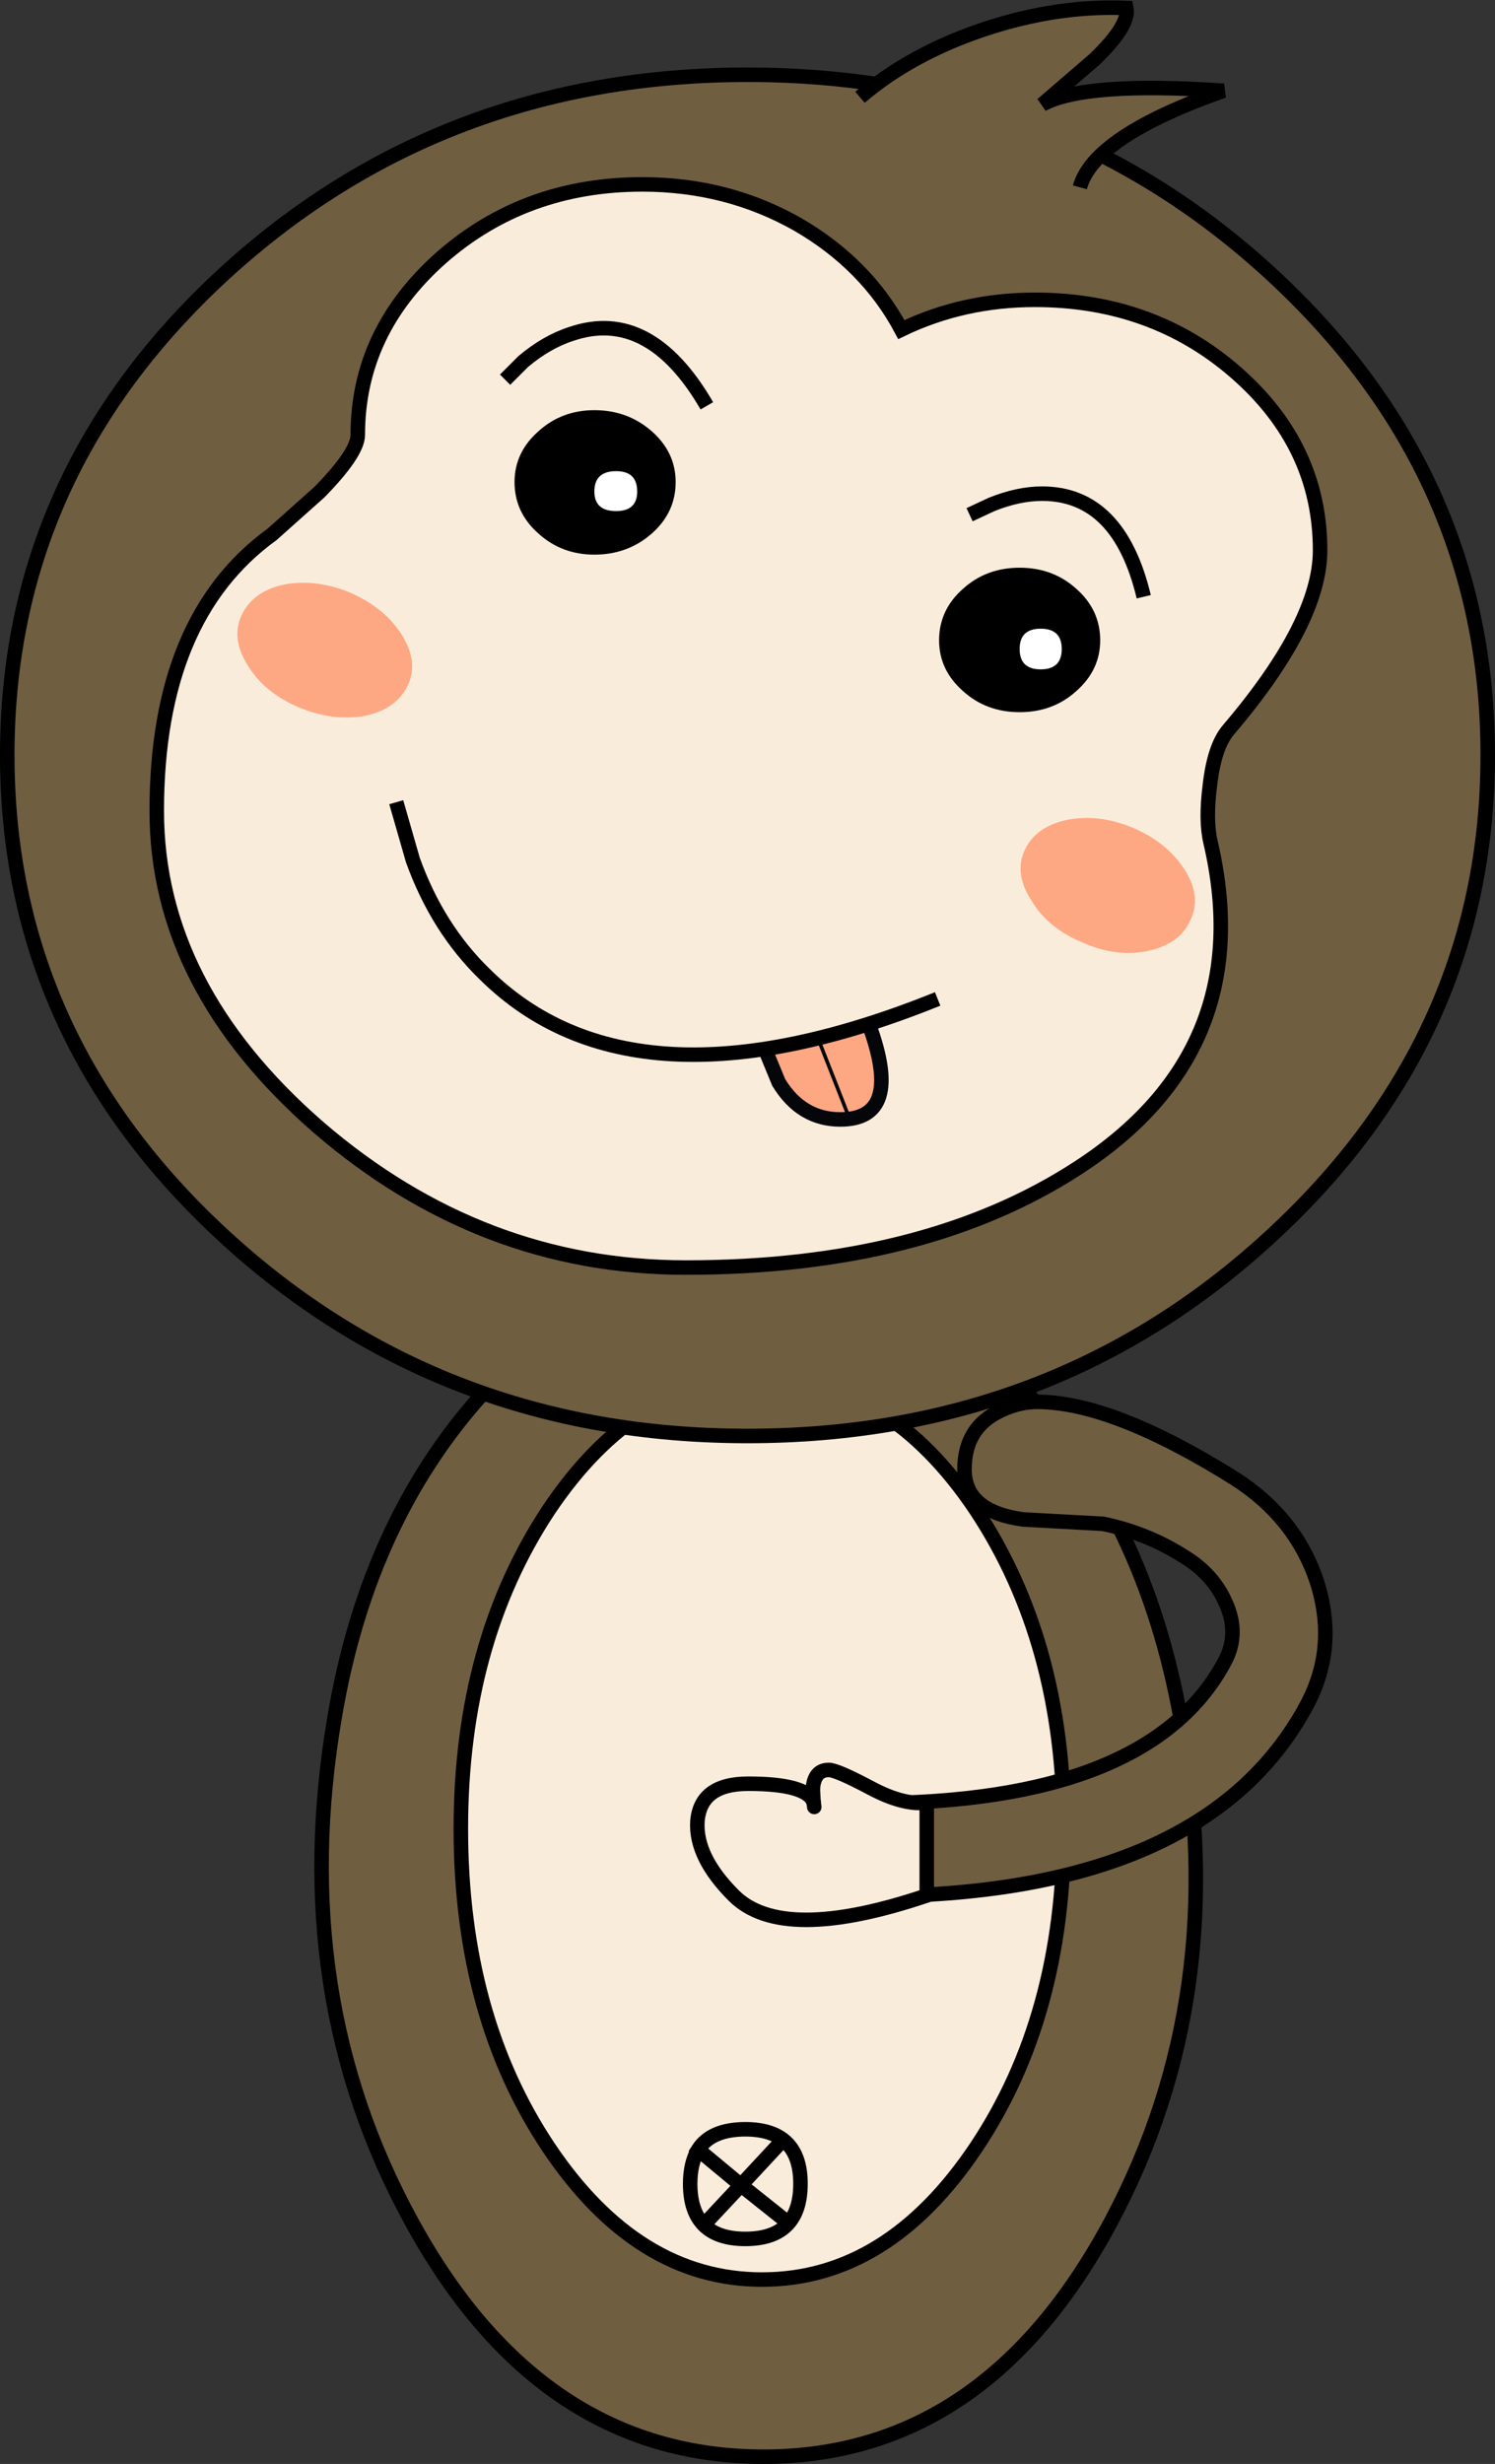 <?xml version="1.0" encoding="UTF-8" standalone="no"?>
<svg xmlns:xlink="http://www.w3.org/1999/xlink" height="169.7px" width="103.0px" xmlns="http://www.w3.org/2000/svg">
  <rect width="100%" height="100%" fill="#333333" stroke="none"/>
  <g transform="matrix(1.0, 0.0, 0.0, 1.0, -13.45, -3.15)">
    <path d="M47.3 98.5 Q55.45 89.9 65.45 89.9 75.5 89.95 83.75 98.6 92.3 107.55 94.8 121.55 98.3 140.6 90.0 156.15 81.35 172.35 66.05 172.35 50.65 172.35 41.8 156.15 33.25 140.55 36.5 121.45 38.85 107.45 47.3 98.5" fill="#705e41" fill-rule="evenodd" stroke="none"/>
    <path d="M47.3 98.5 Q55.45 89.9 65.45 89.9 75.5 89.95 83.75 98.6 92.3 107.55 94.8 121.55 98.3 140.6 90.0 156.15 81.35 172.35 66.05 172.35 50.65 172.35 41.8 156.15 33.25 140.55 36.5 121.45 38.85 107.45 47.3 98.5 Z" fill="none" stroke="#000000" stroke-linecap="butt" stroke-linejoin="miter-clip" stroke-miterlimit="3.0" stroke-width="1.0"/>
    <path d="M51.25 107.15 Q57.35 98.05 65.95 98.05 74.6 98.05 80.7 107.15 86.75 116.3 86.75 129.1 86.75 142.0 80.7 151.05 74.6 160.15 65.95 160.15 57.35 160.15 51.25 151.05 45.2 142.0 45.2 129.1 45.2 116.3 51.25 107.15 M61.55 151.2 Q62.45 149.8 64.8 149.8 68.6 149.8 68.6 153.55 68.6 157.35 64.8 157.35 61.0 157.35 61.0 153.55 61.0 152.15 61.55 151.2 61.0 152.15 61.0 153.55 61.0 157.35 64.8 157.35 68.6 157.35 68.6 153.55 68.6 149.8 64.8 149.8 62.45 149.8 61.55 151.2 L64.5 153.65 61.55 151.2 M67.1 150.85 L64.5 153.65 67.1 150.85 M64.5 153.65 L67.45 156.0 64.5 153.65 62.3 156.0 64.5 153.65" fill="#faecdb" fill-rule="evenodd" stroke="none"/>
    <path d="M51.25 107.15 Q57.35 98.05 65.95 98.05 74.6 98.05 80.7 107.15 86.75 116.3 86.75 129.1 86.75 142.0 80.7 151.05 74.6 160.15 65.95 160.15 57.35 160.15 51.25 151.05 45.2 142.0 45.2 129.1 45.2 116.3 51.25 107.15" fill="none" stroke="#000000" stroke-linecap="butt" stroke-linejoin="miter-clip" stroke-miterlimit="3.0" stroke-width="1.0"/>
    <path d="M61.55 151.2 Q61.0 152.15 61.0 153.55 61.0 157.35 64.8 157.35 68.6 157.35 68.6 153.55 68.6 149.8 64.8 149.8 62.45 149.8 61.55 151.2 L64.5 153.65" fill="none" stroke="#000000" stroke-linecap="round" stroke-linejoin="miter-clip" stroke-miterlimit="3.0" stroke-width="1.0"/>
    <path d="M64.5 153.65 L67.1 150.85 M64.5 153.65 L62.3 156.0" fill="none" stroke="#000000" stroke-linecap="round" stroke-linejoin="miter-clip" stroke-miterlimit="3.0" stroke-width="1.0"/>
    <path d="M67.45 156.0 L64.5 153.65" fill="none" stroke="#000000" stroke-linecap="butt" stroke-linejoin="miter-clip" stroke-miterlimit="3.0" stroke-width="1.0"/>
    <path d="M101.0 22.0 Q115.95 35.75 115.95 55.15 115.95 74.55 101.0 88.3 86.1 102.05 64.95 102.05 43.85 102.05 28.9 88.3 13.95 74.55 13.95 55.15 13.95 35.75 28.9 22.0 43.85 8.3 64.95 8.3 86.1 8.3 101.0 22.0" fill="#705e41" fill-rule="evenodd" stroke="none"/>
    <path d="M101.0 22.0 Q115.95 35.75 115.95 55.15 115.95 74.55 101.0 88.3 86.1 102.05 64.95 102.05 43.85 102.05 28.9 88.3 13.95 74.55 13.95 55.15 13.95 35.75 28.9 22.0 43.85 8.3 64.95 8.3 86.1 8.3 101.0 22.0 Z" fill="none" stroke="#000000" stroke-linecap="butt" stroke-linejoin="miter-clip" stroke-miterlimit="3.0" stroke-width="1.0"/>
    <path d="M57.7 15.85 Q63.55 15.85 68.4 18.6 73.15 21.35 75.55 25.85 79.8 23.8 84.75 23.8 92.9 23.8 98.65 28.85 104.4 33.9 104.4 41.05 104.4 46.0 98.1 53.4 97.1 54.55 96.8 57.3 96.5 59.65 96.85 61.15 100.2 75.5 87.7 83.6 77.15 90.45 60.7 90.45 46.6 90.45 35.4 80.8 24.25 71.1 24.25 59.0 24.25 45.7 32.2 39.95 L35.45 37.05 Q38.1 34.35 38.1 33.1 38.1 26.0 43.85 20.9 49.6 15.85 57.7 15.85" fill="#faecdb" fill-rule="evenodd" stroke="none"/>
    <path d="M57.7 15.85 Q49.6 15.85 43.85 20.9 38.1 26.0 38.1 33.1 38.1 34.35 35.45 37.05 L32.2 39.95 Q24.25 45.7 24.25 59.0 24.25 71.1 35.4 80.8 46.6 90.45 60.7 90.45 77.15 90.45 87.7 83.6 100.2 75.5 96.85 61.15 96.5 59.65 96.8 57.3 97.1 54.55 98.1 53.4 104.4 46.0 104.4 41.05 104.4 33.9 98.65 28.85 92.9 23.8 84.75 23.8 79.8 23.8 75.55 25.85 73.15 21.35 68.4 18.6 63.55 15.85 57.7 15.85 Z" fill="none" stroke="#000000" stroke-linecap="butt" stroke-linejoin="miter-clip" stroke-miterlimit="3.0" stroke-width="1.0"/>
    <path d="M48.25 29.3 L49.5 28.05 Q51.1 26.7 52.8 26.15 58.2 24.3 62.15 31.1" fill="none" stroke="#000000" stroke-linecap="butt" stroke-linejoin="miter-clip" stroke-miterlimit="3.0" stroke-width="1.0"/>
    <path d="M80.25 38.6 L81.75 37.9 Q83.6 37.15 85.25 37.15 90.55 37.15 92.25 44.25" fill="none" stroke="#000000" stroke-linecap="butt" stroke-linejoin="miter-clip" stroke-miterlimit="3.0" stroke-width="1.0"/>
    <path d="M60.0 36.35 Q60.0 38.45 58.35 39.9 56.7 41.35 54.4 41.35 52.15 41.35 50.55 39.9 48.9 38.45 48.9 36.35 48.9 34.3 50.55 32.85 52.15 31.4 54.4 31.4 56.7 31.4 58.35 32.85 60.0 34.3 60.0 36.35" fill="#000000" fill-rule="evenodd" stroke="none"/>
    <path d="M57.35 37.0 Q57.35 38.35 55.9 38.35 54.4 38.35 54.4 37.0 54.4 35.6 55.9 35.6 57.35 35.6 57.35 37.0" fill="#ffffff" fill-rule="evenodd" stroke="none"/>
    <path d="M89.25 47.25 Q89.25 49.3 87.6 50.75 86.0 52.2 83.7 52.2 81.4 52.2 79.8 50.75 78.15 49.3 78.15 47.25 78.15 45.15 79.8 43.7 81.4 42.25 83.7 42.25 86.0 42.25 87.6 43.7 89.25 45.15 89.25 47.25" fill="#000000" fill-rule="evenodd" stroke="none"/>
    <path d="M86.6 47.85 Q86.6 49.25 85.15 49.25 83.7 49.25 83.7 47.85 83.7 46.45 85.15 46.45 86.6 46.45 86.6 47.85" fill="#ffffff" fill-rule="evenodd" stroke="none"/>
    <path d="M33.05 43.4 Q35.3 43.0 37.65 44.0 40.0 45.05 41.15 46.9 42.3 48.75 41.55 50.35 40.75 52.0 38.6 52.45 36.35 52.85 34.0 51.85 31.65 50.85 30.5 48.95 29.35 47.1 30.1 45.5 30.9 43.85 33.05 43.4" fill="#fea883" fill-rule="evenodd" stroke="none"/>
    <path d="M95.45 66.55 Q94.7 68.2 92.5 68.65 90.35 69.1 88.0 68.05 85.6 67.05 84.5 65.15 83.3 63.3 84.05 61.7 84.8 60.05 87.05 59.6 89.25 59.2 91.6 60.2 93.95 61.25 95.1 63.1 96.25 64.95 95.45 66.55" fill="#fea883" fill-rule="evenodd" stroke="none"/>
    <path d="M71.35 80.25 Q68.65 80.25 67.1 77.7 L66.05 75.15 73.35 73.8 Q75.7 80.25 71.35 80.25" fill="#fea883" fill-rule="evenodd" stroke="none"/>
    <path d="M66.05 75.15 L67.1 77.7 Q68.65 80.25 71.35 80.25 75.7 80.25 73.35 73.8" fill="none" stroke="#04060a" stroke-linecap="butt" stroke-linejoin="miter-clip" stroke-miterlimit="3.0" stroke-width="1.0"/>
    <path d="M72.0 80.25 L69.9 74.9" fill="none" stroke="#04060a" stroke-linecap="butt" stroke-linejoin="miter-clip" stroke-miterlimit="3.0" stroke-width="0.25"/>
    <path d="M40.75 58.4 L41.9 62.4 Q43.6 67.1 46.85 70.25 57.1 80.4 78.05 71.95" fill="none" stroke="#000000" stroke-linecap="butt" stroke-linejoin="miter-clip" stroke-miterlimit="3.0" stroke-width="1.0"/>
    <path d="M87.85 16.05 L72.7 9.85 Q76.2 6.85 81.3 5.15 86.3 3.5 91.05 3.7 91.3 4.9 88.85 7.25 L85.25 10.35 Q88.15 8.75 97.75 9.4 88.8 12.55 87.85 16.05" fill="#705e41" fill-rule="evenodd" stroke="none"/>
    <path d="M72.7 9.85 Q76.2 6.85 81.3 5.15 86.3 3.5 91.05 3.7 91.3 4.9 88.85 7.25 L85.25 10.35 Q88.15 8.75 97.75 9.4 88.8 12.55 87.85 16.05" fill="none" stroke="#000000" stroke-linecap="butt" stroke-linejoin="miter-clip" stroke-miterlimit="3.0" stroke-width="1.0"/>
    <path d="M82.4 100.3 Q83.65 99.7 84.9 99.7 90.1 99.7 98.55 105.0 102.75 107.7 104.2 112.15 105.6 116.6 103.5 120.55 96.45 133.75 73.25 133.75 69.0 134.25 69.2 130.55 69.35 128.2 71.3 127.55 L73.25 127.35 Q92.65 127.35 97.85 117.55 98.85 115.65 97.9 113.55 97.05 111.6 95.1 110.4 92.55 108.75 89.45 108.1 L83.95 107.8 Q79.9 107.25 79.9 104.35 79.9 101.45 82.4 100.3" fill="#705e41" fill-rule="evenodd" stroke="none"/>
    <path d="M82.4 100.3 Q79.9 101.45 79.9 104.35 79.9 107.25 83.95 107.8 L89.45 108.1 Q92.55 108.75 95.1 110.4 97.05 111.6 97.9 113.55 98.85 115.65 97.85 117.55 92.65 127.35 73.25 127.35 L71.3 127.55 Q69.35 128.2 69.2 130.55 69.0 134.25 73.25 133.75 96.45 133.75 103.5 120.55 105.6 116.6 104.2 112.15 102.75 107.7 98.55 105.0 90.1 99.7 84.9 99.7 83.65 99.7 82.4 100.3 Z" fill="none" stroke="#000000" stroke-linecap="butt" stroke-linejoin="miter-clip" stroke-miterlimit="3.0" stroke-width="1.0"/>
    <path d="M69.55 127.6 L69.5 127.25 69.55 127.6 M69.45 126.35 Q69.55 125.05 70.55 125.05 71.1 125.05 73.45 126.3 75.7 127.5 77.3 127.3 L77.3 133.7 Q67.35 137.05 64.0 133.7 61.35 131.05 61.5 128.6 61.7 126.0 65.0 126.0 69.0 126.0 69.5 127.25 L69.45 126.35" fill="#faecdb" fill-rule="evenodd" stroke="none"/>
    <path d="M69.45 126.35 Q69.55 125.05 70.55 125.05 71.1 125.05 73.45 126.3 75.7 127.5 77.3 127.3 L77.3 133.7 Q67.35 137.05 64.0 133.7 61.35 131.05 61.5 128.6 61.7 126.0 65.0 126.0 69.0 126.0 69.5 127.25" fill="none" stroke="#000000" stroke-linecap="butt" stroke-linejoin="miter-clip" stroke-miterlimit="3.0" stroke-width="1.0"/>
    <path d="M69.5 127.25 L69.55 127.6" fill="none" stroke="#000000" stroke-linecap="round" stroke-linejoin="miter-clip" stroke-miterlimit="3.0" stroke-width="1.0"/>
    <path d="M69.5 127.25 L69.45 126.35" fill="none" stroke="#000000" stroke-linecap="round" stroke-linejoin="miter-clip" stroke-miterlimit="3.0" stroke-width="1.0"/>
  </g>
</svg>
